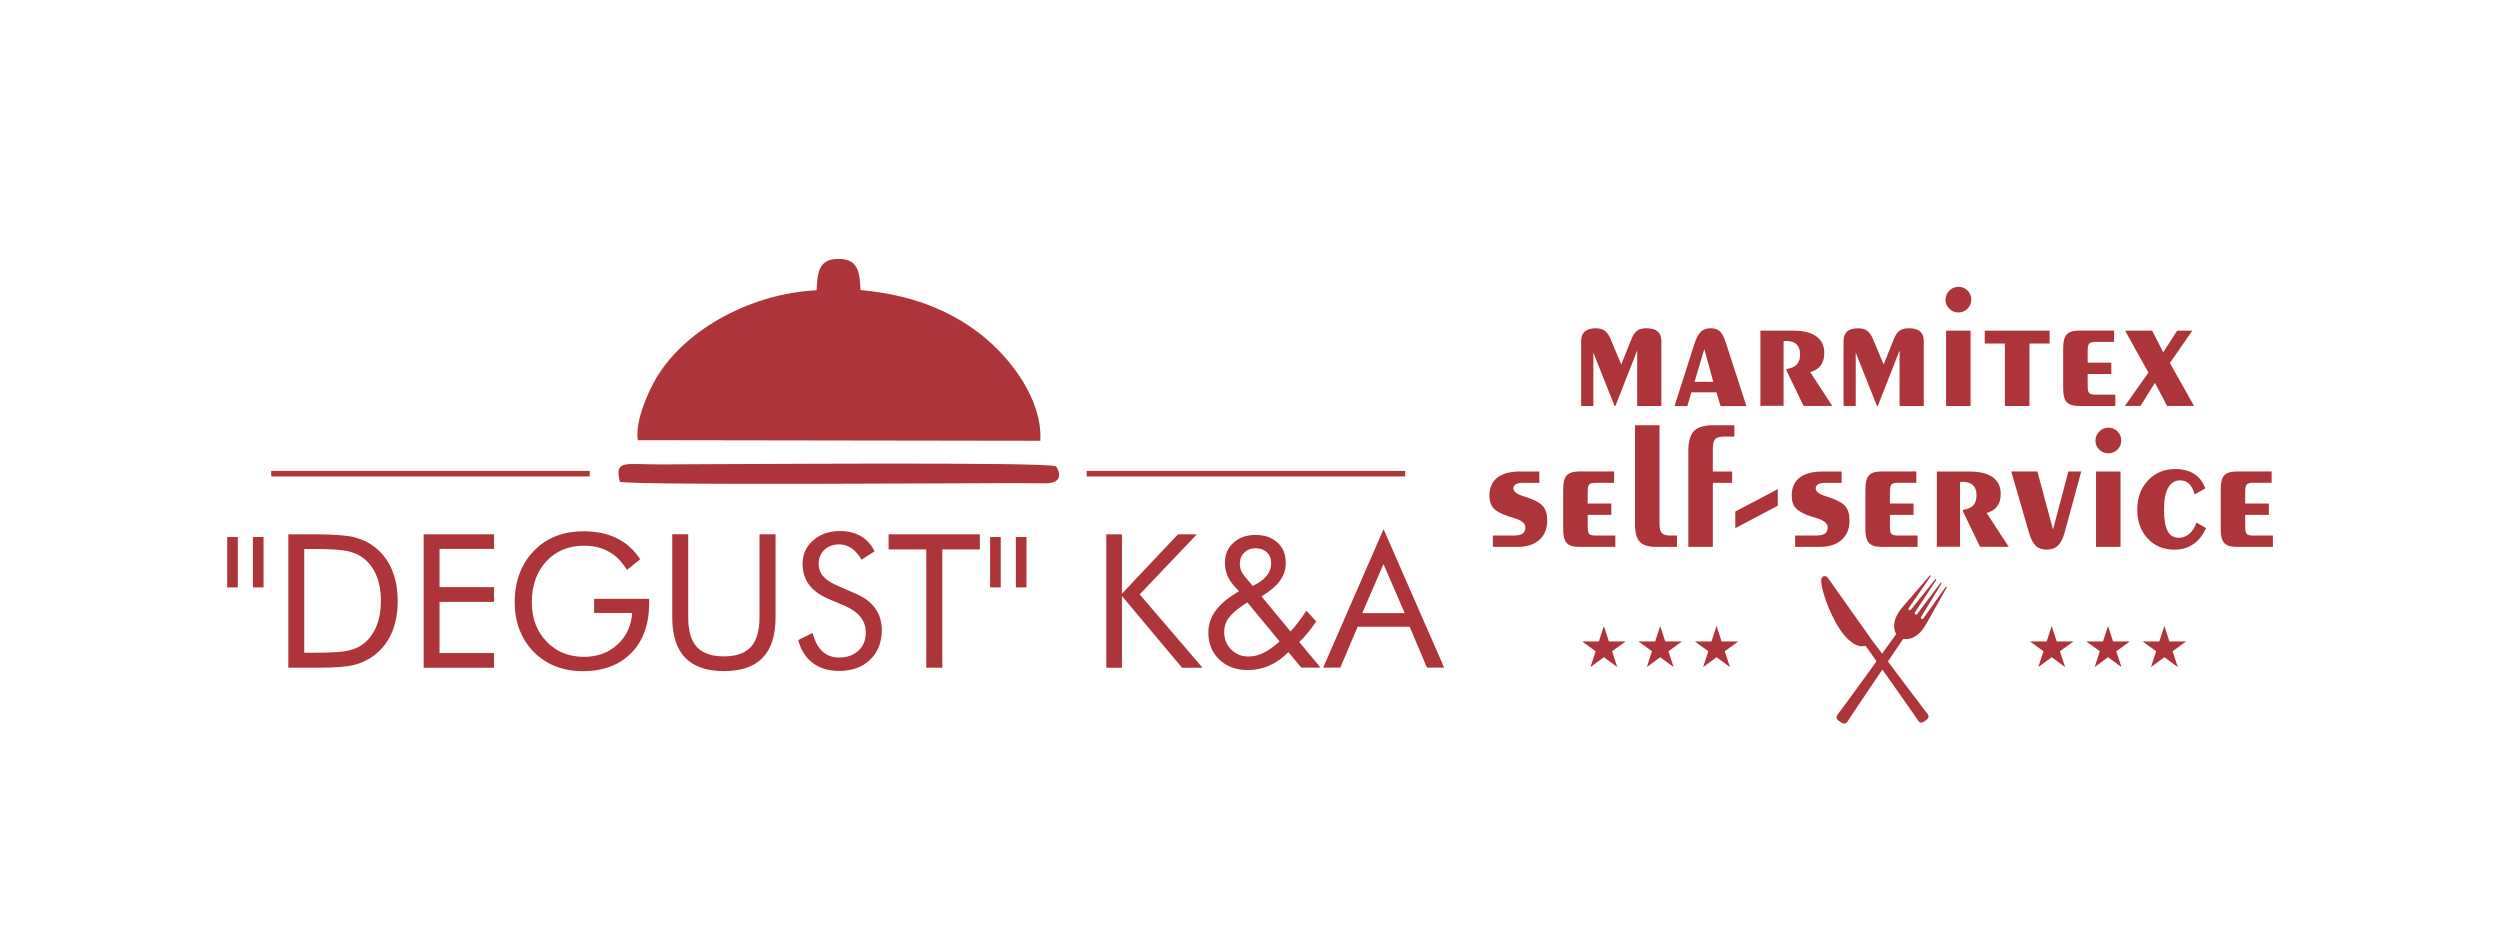 <?xml version="1.0" encoding="UTF-8"?>
<!DOCTYPE svg PUBLIC "-//W3C//DTD SVG 1.0//EN" "http://www.w3.org/TR/2001/REC-SVG-20010904/DTD/svg10.dtd">
<!-- Creator: CorelDRAW 2020 (64 Bit) -->
<svg xmlns="http://www.w3.org/2000/svg" xml:space="preserve" width="58.161mm" height="22.074mm" version="1.0" style="shape-rendering:geometricPrecision; text-rendering:geometricPrecision; image-rendering:optimizeQuality; fill-rule:evenodd; clip-rule:evenodd"
viewBox="0 0 322.59 122.44"
 xmlns:xlink="http://www.w3.org/1999/xlink"
 xmlns:xodm="http://www.corel.com/coreldraw/odm/2003">
 <defs>
  <style type="text/css">
   <![CDATA[
    .fil0 {fill:none}
    .fil2 {fill:#AD3438}
    .fil1 {fill:#AD3438;fill-rule:nonzero}
   ]]>
  </style>
 </defs>
 <g id="Camada_x0020_1">
  <g id="_2426947010704">
   <rect class="fil0" x="0" y="-0" width="322.59" height="118.12"/>
   <rect class="fil0" x="0" y="4.31" width="322.59" height="118.12"/>
   <g>
    <path class="fil1" d="M34 69.3l0 6.5 -1.37 0 0 -6.5 1.37 0zm-3.32 0l0 6.5 -1.37 0 0 -6.5 1.37 0z"/>
    <path id="1" class="fil1" d="M39.27 84.23l1.3 0c2.11,0 3.58,-0.09 4.39,-0.28 0.81,-0.18 1.49,-0.5 2.03,-0.95 0.71,-0.59 1.24,-1.34 1.61,-2.27 0.37,-0.93 0.55,-1.99 0.55,-3.19 0,-1.2 -0.18,-2.26 -0.55,-3.18 -0.36,-0.91 -0.9,-1.67 -1.62,-2.26 -0.54,-0.45 -1.23,-0.77 -2.06,-0.97 -0.83,-0.19 -2.29,-0.29 -4.37,-0.29l-1.3 0 0 13.38zm-2.07 1.93l0 -17.21 3.31 0c2.44,0 4.16,0.12 5.16,0.37 1,0.25 1.88,0.66 2.63,1.24 0.99,0.76 1.74,1.73 2.25,2.92 0.51,1.18 0.76,2.55 0.76,4.09 0,1.54 -0.25,2.89 -0.76,4.07 -0.51,1.18 -1.26,2.15 -2.25,2.91 -0.75,0.58 -1.61,0.99 -2.57,1.24 -0.96,0.25 -2.46,0.37 -4.49,0.37l-0.74 0 -3.31 0z"/>
    <path id="2" class="fil1" d="M132.45 69.3l0 6.5 -1.37 0 0 -6.5 1.37 0zm-3.32 0l0 6.5 -1.37 0 0 -6.5 1.37 0z"/>
    <path id="3" class="fil1" d="M142.75 86.16l0 -17.21 2.02 0 0 7.66 7.23 -7.66 2.44 0 -7.38 7.75 8.11 9.47 -2.64 0 -7.76 -9.26 0 9.26 -2.02 0z"/>
    <path id="4" class="fil1" d="M165.11 82.76l-4.16 -5.03 -0.51 0.34c-0.94,0.64 -1.59,1.22 -1.95,1.74 -0.36,0.52 -0.53,1.09 -0.53,1.73 0,0.91 0.3,1.67 0.9,2.27 0.6,0.61 1.35,0.91 2.25,0.91 0.64,0 1.28,-0.16 1.93,-0.47 0.65,-0.31 1.34,-0.81 2.07,-1.48zm-3.44 -7.15l0.75 -0.43c0.53,-0.33 0.93,-0.7 1.2,-1.12 0.27,-0.41 0.41,-0.87 0.41,-1.36 0,-0.59 -0.18,-1.06 -0.55,-1.42 -0.37,-0.36 -0.86,-0.53 -1.47,-0.53 -0.59,0 -1.08,0.19 -1.46,0.57 -0.38,0.37 -0.57,0.85 -0.57,1.43 0,0.29 0.05,0.57 0.16,0.85 0.1,0.27 0.26,0.53 0.46,0.77l1.06 1.26zm6.24 10.54l-1.66 -2c-0.76,0.77 -1.58,1.34 -2.44,1.73 -0.87,0.39 -1.8,0.58 -2.79,0.58 -1.52,0 -2.75,-0.45 -3.69,-1.35 -0.94,-0.9 -1.41,-2.07 -1.41,-3.51 0,-1.03 0.33,-1.97 0.98,-2.85 0.65,-0.87 1.65,-1.69 2.97,-2.45l-0.71 -0.79c-0.38,-0.45 -0.65,-0.9 -0.83,-1.37 -0.18,-0.46 -0.27,-0.96 -0.27,-1.5 0,-1.07 0.36,-1.93 1.1,-2.6 0.73,-0.67 1.68,-1.01 2.85,-1.01 1.18,0 2.13,0.33 2.84,0.99 0.71,0.66 1.06,1.53 1.06,2.62 0,0.85 -0.25,1.61 -0.75,2.3 -0.5,0.69 -1.29,1.36 -2.38,2.02l3.75 4.53c0.31,-0.34 0.64,-0.74 0.98,-1.18 0.34,-0.44 0.69,-0.94 1.07,-1.5l1.26 1.38c-0.34,0.51 -0.69,0.98 -1.05,1.42 -0.36,0.45 -0.75,0.86 -1.14,1.24l2.75 3.3 -2.48 0z"/>
    <path id="5" class="fil1" d="M178.52 72.79l-2.74 6.33 5.48 0 -2.74 -6.33zm0 -4.53l7.83 17.89 -2.22 0 -2.23 -5.27 -6.72 0 -2.23 5.27 -2.21 0 7.8 -17.89z"/>
    <path id="6" class="fil1" d="M54.66 86.16l0 -17.21 9.08 0 0 1.88 -7.03 0 0 4.94 7.03 0 0 1.9 -7.03 0 0 6.6 7.03 0 0 1.9 -9.08 0z"/>
    <path id="7" class="fil1" d="M76.66 77.27l7.1 0 0 0.57c0,2.71 -0.77,4.85 -2.3,6.42 -1.54,1.57 -3.64,2.35 -6.29,2.35 -0.81,0 -1.58,-0.08 -2.31,-0.26 -0.73,-0.17 -1.41,-0.43 -2.03,-0.75 -1.41,-0.77 -2.5,-1.85 -3.27,-3.21 -0.77,-1.37 -1.15,-2.92 -1.15,-4.66 0,-1.43 0.23,-2.73 0.69,-3.88 0.46,-1.16 1.15,-2.17 2.08,-3.05 0.77,-0.74 1.68,-1.3 2.7,-1.67 1.03,-0.38 2.16,-0.57 3.41,-0.57 1.65,0 3.09,0.3 4.3,0.9 1.22,0.6 2.22,1.5 3.02,2.71l-1.72 1.38c-0.62,-1.04 -1.39,-1.83 -2.31,-2.35 -0.92,-0.52 -2,-0.78 -3.22,-0.78 -2,0 -3.62,0.67 -4.87,2.02 -1.25,1.35 -1.87,3.11 -1.87,5.29 0,2.05 0.63,3.74 1.9,5.06 1.26,1.32 2.88,1.97 4.83,1.97 1.72,0 3.16,-0.52 4.31,-1.57 1.15,-1.05 1.79,-2.41 1.91,-4.09l-4.91 0 0 -1.83z"/>
    <path id="8" class="fil1" d="M86.73 68.94l2.07 0 0 10.71c0,1.74 0.37,3.02 1.11,3.83 0.74,0.81 1.9,1.22 3.49,1.22 1.58,0 2.74,-0.41 3.49,-1.22 0.74,-0.81 1.11,-2.09 1.11,-3.83l0 -10.71 2.07 0 0 10.71c0,2.33 -0.55,4.07 -1.66,5.22 -1.11,1.16 -2.78,1.73 -5.01,1.73 -2.23,0 -3.89,-0.58 -5,-1.73 -1.11,-1.16 -1.66,-2.9 -1.66,-5.22l0 -10.71z"/>
    <path id="9" class="fil1" d="M110.4 76.6c1.12,0.48 1.97,1.11 2.53,1.9 0.57,0.79 0.85,1.73 0.85,2.81 0,1.58 -0.51,2.86 -1.51,3.82 -1.01,0.97 -2.34,1.45 -4,1.45 -1.36,0 -2.49,-0.34 -3.41,-1.04 -0.91,-0.69 -1.53,-1.68 -1.86,-2.95l1.86 -0.92c0.25,1.04 0.67,1.83 1.24,2.37 0.57,0.54 1.3,0.81 2.17,0.81 1.03,0 1.86,-0.3 2.5,-0.89 0.63,-0.59 0.95,-1.36 0.95,-2.31 0,-0.77 -0.22,-1.44 -0.67,-2.01 -0.44,-0.57 -1.11,-1.05 -2,-1.44l-2.09 -0.89c-1.14,-0.48 -2,-1.09 -2.56,-1.85 -0.56,-0.75 -0.84,-1.65 -0.84,-2.7 0,-1.22 0.45,-2.24 1.36,-3.03 0.91,-0.8 2.07,-1.2 3.48,-1.2 1.03,0 1.93,0.22 2.68,0.66 0.76,0.44 1.35,1.09 1.77,1.95l-1.69 1.08c-0.38,-0.67 -0.81,-1.16 -1.29,-1.48 -0.48,-0.33 -1.02,-0.49 -1.62,-0.49 -0.77,0 -1.4,0.24 -1.89,0.71 -0.49,0.47 -0.73,1.07 -0.73,1.8 0,0.61 0.19,1.14 0.57,1.58 0.37,0.45 0.96,0.84 1.75,1.19l2.46 1.08z"/>
    <path id="10" class="fil1" d="M119.52 86.16l0 -15.26 -4.86 0 0 -1.95 11.77 0 0 1.95 -4.84 0 0 15.26 -2.07 0z"/>
    <g>
     <path class="fil1" d="M204.03 52.39l0 -8.39c0,-0.55 0.16,-0.96 0.47,-1.23 0.31,-0.27 0.79,-0.41 1.41,-0.41 0.5,0 0.89,0.11 1.19,0.34 0.29,0.22 0.56,0.62 0.79,1.19l1.31 3.15 1.26 -3.15c0.23,-0.58 0.48,-0.99 0.77,-1.2 0.28,-0.22 0.69,-0.33 1.23,-0.33 0.64,0 1.12,0.13 1.44,0.41 0.32,0.27 0.48,0.68 0.48,1.23l0 8.39 -3.12 0 0 -7.17 -2.81 7.17 -0.11 0 -2.74 -6.89 0 6.89 -1.57 0z"/>
     <path id="1" class="fil1" d="M216.08 52.39l2.53 -7.92c0.25,-0.79 0.54,-1.34 0.85,-1.65 0.32,-0.31 0.75,-0.46 1.29,-0.46 0.51,0 0.9,0.13 1.19,0.41 0.28,0.27 0.55,0.79 0.79,1.55l2.62 8.08 -3.33 0 -0.53 -1.77 -3.24 0 -0.52 1.77 -1.66 0zm2.58 -3.12l2.42 0 -1.16 -4.22 -1.26 4.22z"/>
     <path id="2" class="fil1" d="M227.16 52.39l0 -9.72 4.24 0c1.31,0 2.3,0.25 2.98,0.74 0.68,0.49 1.02,1.21 1.02,2.15 0,0.65 -0.15,1.18 -0.45,1.59 -0.3,0.41 -0.76,0.7 -1.37,0.86l2.85 4.37 -3.7 0 -2.21 -4.58 0 -0.18c0.61,-0.09 1.05,-0.28 1.34,-0.59 0.28,-0.3 0.42,-0.74 0.42,-1.3 0,-0.57 -0.15,-1 -0.45,-1.29 -0.3,-0.29 -0.74,-0.44 -1.33,-0.44 -0.09,0 -0.16,0 -0.21,0 -0.05,0 -0.1,0.01 -0.14,0.02l0 8.35 -2.98 0z"/>
     <path id="3" class="fil1" d="M237.89 52.39l0 -8.39c0,-0.55 0.16,-0.96 0.47,-1.23 0.31,-0.27 0.79,-0.41 1.41,-0.41 0.5,0 0.89,0.11 1.19,0.34 0.29,0.22 0.56,0.62 0.79,1.19l1.31 3.15 1.26 -3.15c0.23,-0.58 0.48,-0.99 0.77,-1.2 0.28,-0.22 0.69,-0.33 1.23,-0.33 0.64,0 1.12,0.13 1.44,0.41 0.32,0.27 0.48,0.68 0.48,1.23l0 8.39 -3.12 0 0 -7.17 -2.81 7.17 -0.11 0 -2.74 -6.89 0 6.89 -1.57 0z"/>
     <path id="4" class="fil1" d="M251.12 52.39l0 -9.72 3.16 0 0 9.72 -3.16 0zm-0.07 -13.71c0,-0.46 0.16,-0.85 0.49,-1.18 0.33,-0.33 0.71,-0.49 1.17,-0.49 0.47,0 0.86,0.16 1.18,0.48 0.32,0.32 0.48,0.71 0.48,1.18 0,0.46 -0.16,0.85 -0.49,1.17 -0.33,0.32 -0.72,0.48 -1.18,0.48 -0.46,0 -0.85,-0.16 -1.17,-0.49 -0.33,-0.33 -0.49,-0.71 -0.49,-1.17z"/>
     <path id="5" class="fil1" d="M258.71 52.39l0 -8.06 -2.6 0 0 -1.66 8.37 0 0 1.66 -2.6 0 0 8.06 -3.16 0z"/>
     <path id="6" class="fil1" d="M268.28 52.39c-0.75,0 -1.28,-0.16 -1.59,-0.5 -0.31,-0.33 -0.46,-0.91 -0.46,-1.73l0 -5.27c0,-0.82 0.15,-1.39 0.46,-1.73 0.31,-0.33 0.84,-0.5 1.59,-0.5l4.52 0 0 1.46 -2.4 0c-0.4,0 -0.67,0.07 -0.81,0.22 -0.13,0.15 -0.2,0.44 -0.2,0.87l0 1.59 3.05 0 0 1.46 -3.05 0 0 1.62c0,0.42 0.07,0.7 0.2,0.84 0.13,0.14 0.4,0.21 0.81,0.21l2.56 0 0 1.46 -4.68 0z"/>
     <path id="7" class="fil1" d="M274.19 52.39l3.04 -4.31 -3.01 -5.41 3.49 0 1.43 2.8 1.8 -2.8 1.95 0 -2.89 4.17 3.11 5.54 -3.47 0 -1.57 -2.98 -1.86 2.98 -2.01 0z"/>
     <path class="fil1" d="M192.63 70.57l0 -1.46 2.58 0c0.6,0 1.02,-0.08 1.26,-0.25 0.24,-0.16 0.36,-0.44 0.36,-0.83 0,-0.5 -0.49,-0.89 -1.46,-1.18 -0.29,-0.09 -0.52,-0.16 -0.69,-0.21 -0.95,-0.31 -1.61,-0.67 -1.96,-1.06 -0.35,-0.39 -0.53,-0.93 -0.53,-1.61 0,-1.02 0.33,-1.79 1,-2.32 0.67,-0.53 1.64,-0.8 2.91,-0.8l2.53 0 0 1.46 -2.19 0c-0.36,0 -0.64,0.06 -0.85,0.19 -0.21,0.13 -0.31,0.31 -0.31,0.53 0,0.4 0.43,0.73 1.28,1 0.19,0.06 0.33,0.11 0.43,0.14 1.04,0.34 1.74,0.72 2.11,1.15 0.36,0.43 0.55,1.04 0.55,1.82 0,1.07 -0.33,1.9 -1,2.51 -0.67,0.61 -1.59,0.92 -2.77,0.92l-3.23 0z"/>
     <path id="1" class="fil1" d="M203.76 70.57c-0.75,0 -1.28,-0.16 -1.59,-0.5 -0.31,-0.33 -0.46,-0.91 -0.46,-1.73l0 -5.27c0,-0.82 0.15,-1.39 0.46,-1.73 0.31,-0.33 0.84,-0.5 1.59,-0.5l4.52 0 0 1.46 -2.4 0c-0.4,0 -0.67,0.07 -0.81,0.22 -0.13,0.15 -0.2,0.44 -0.2,0.87l0 1.59 3.05 0 0 1.46 -3.05 0 0 1.62c0,0.42 0.07,0.7 0.2,0.84 0.13,0.14 0.4,0.21 0.81,0.21l2.56 0 0 1.46 -4.68 0z"/>
     <path id="2" class="fil1" d="M214.14 67.57c0,0.6 0.1,1.01 0.3,1.22 0.2,0.21 0.59,0.32 1.16,0.32l0.79 0 0 1.46 -2.69 0c-1,0 -1.7,-0.22 -2.11,-0.65 -0.4,-0.43 -0.61,-1.2 -0.61,-2.31l0 -12.73 3.16 0 0 12.68z"/>
     <path id="3" class="fil1" d="M217.85 58.34c0,-1.29 0.24,-2.19 0.71,-2.7 0.47,-0.5 1.29,-0.76 2.46,-0.76l2.78 0 0 1.46 -1.32 0c-0.57,0 -0.96,0.11 -1.16,0.33 -0.2,0.21 -0.3,0.62 -0.3,1.22l0 2.96 2.49 0 0 1.46 -2.49 0 0 8.26 -3.16 0 0 -12.23z"/>
     <path id="4" class="fil1" d="M223.92 68.15l0 -2.14 5.48 -2.89 0 2.14 -5.48 2.89z"/>
     <path id="5" class="fil1" d="M231.64 70.57l0 -1.46 2.58 0c0.6,0 1.02,-0.08 1.26,-0.25 0.24,-0.16 0.36,-0.44 0.36,-0.83 0,-0.5 -0.49,-0.89 -1.46,-1.18 -0.29,-0.09 -0.52,-0.16 -0.69,-0.21 -0.95,-0.31 -1.61,-0.67 -1.96,-1.06 -0.35,-0.39 -0.53,-0.93 -0.53,-1.61 0,-1.02 0.33,-1.79 1,-2.32 0.67,-0.53 1.64,-0.8 2.91,-0.8l2.53 0 0 1.46 -2.19 0c-0.36,0 -0.64,0.06 -0.85,0.19 -0.21,0.13 -0.31,0.31 -0.31,0.53 0,0.4 0.43,0.73 1.28,1 0.19,0.06 0.33,0.11 0.43,0.14 1.04,0.34 1.74,0.72 2.11,1.15 0.36,0.43 0.55,1.04 0.55,1.82 0,1.07 -0.33,1.9 -1,2.51 -0.67,0.61 -1.59,0.92 -2.77,0.92l-3.23 0z"/>
     <path id="6" class="fil1" d="M242.76 70.57c-0.75,0 -1.28,-0.16 -1.59,-0.5 -0.31,-0.33 -0.46,-0.91 -0.46,-1.73l0 -5.27c0,-0.82 0.15,-1.39 0.46,-1.73 0.31,-0.33 0.84,-0.5 1.59,-0.5l4.52 0 0 1.46 -2.4 0c-0.4,0 -0.67,0.07 -0.81,0.22 -0.13,0.15 -0.2,0.44 -0.2,0.87l0 1.59 3.05 0 0 1.46 -3.05 0 0 1.62c0,0.42 0.07,0.7 0.2,0.84 0.13,0.14 0.4,0.21 0.81,0.21l2.56 0 0 1.46 -4.68 0z"/>
     <path id="7" class="fil1" d="M249.93 70.57l0 -9.72 4.24 0c1.31,0 2.3,0.25 2.98,0.74 0.68,0.49 1.02,1.21 1.02,2.15 0,0.65 -0.15,1.18 -0.45,1.59 -0.3,0.41 -0.76,0.7 -1.37,0.86l2.85 4.37 -3.7 0 -2.21 -4.58 0 -0.18c0.61,-0.09 1.05,-0.28 1.34,-0.59 0.28,-0.3 0.42,-0.74 0.42,-1.3 0,-0.57 -0.15,-1 -0.45,-1.29 -0.3,-0.29 -0.74,-0.44 -1.33,-0.44 -0.09,0 -0.16,0 -0.21,0 -0.05,0 -0.1,0.01 -0.14,0.02l0 8.35 -2.98 0z"/>
     <path id="8" class="fil1" d="M268.56 60.85l-2.14 7.85c-0.21,0.79 -0.5,1.36 -0.86,1.7 -0.36,0.35 -0.84,0.52 -1.44,0.52 -0.61,0 -1.08,-0.16 -1.43,-0.49 -0.35,-0.33 -0.64,-0.89 -0.88,-1.71l-2.28 -7.88 3.37 0 2.02 7.49 1.98 -7.49 1.66 0z"/>
     <path id="9" class="fil1" d="M270.47 70.57l0 -9.72 3.16 0 0 9.72 -3.16 0zm-0.07 -13.71c0,-0.46 0.16,-0.85 0.49,-1.18 0.33,-0.33 0.71,-0.49 1.17,-0.49 0.47,0 0.86,0.16 1.18,0.48 0.32,0.32 0.48,0.71 0.48,1.18 0,0.46 -0.16,0.85 -0.49,1.17 -0.33,0.32 -0.72,0.48 -1.18,0.48 -0.46,0 -0.85,-0.16 -1.17,-0.49 -0.33,-0.33 -0.49,-0.71 -0.49,-1.17z"/>
     <path id="10" class="fil1" d="M284.67 68.15c-0.41,0.9 -0.96,1.59 -1.65,2.07 -0.7,0.48 -1.5,0.71 -2.42,0.71 -1.42,0 -2.57,-0.48 -3.47,-1.44 -0.89,-0.96 -1.34,-2.2 -1.34,-3.73 0,-1.53 0.46,-2.79 1.39,-3.77 0.92,-0.98 2.09,-1.46 3.51,-1.46 0.98,0 1.79,0.21 2.45,0.63 0.66,0.42 1.13,1.04 1.42,1.86l-1.37 0.79c-0.15,-0.61 -0.39,-1.06 -0.7,-1.37 -0.31,-0.3 -0.7,-0.45 -1.15,-0.45 -0.68,0 -1.2,0.31 -1.56,0.95 -0.36,0.63 -0.54,1.55 -0.54,2.76 0,1.29 0.15,2.23 0.46,2.82 0.31,0.59 0.8,0.88 1.47,0.88 0.5,0 0.95,-0.18 1.36,-0.53 0.41,-0.36 0.71,-0.84 0.89,-1.44l1.25 0.72z"/>
     <path id="11" class="fil1" d="M288.61 70.57c-0.75,0 -1.28,-0.16 -1.59,-0.5 -0.31,-0.33 -0.46,-0.91 -0.46,-1.73l0 -5.27c0,-0.82 0.15,-1.39 0.46,-1.73 0.31,-0.33 0.84,-0.5 1.59,-0.5l4.52 0 0 1.46 -2.4 0c-0.4,0 -0.67,0.07 -0.81,0.22 -0.13,0.15 -0.2,0.44 -0.2,0.87l0 1.59 3.05 0 0 1.46 -3.05 0 0 1.62c0,0.42 0.07,0.7 0.2,0.84 0.13,0.14 0.4,0.21 0.81,0.21l2.56 0 0 1.46 -4.68 0z"/>
     <g>
      <g>
       <path class="fil2" d="M206.95 80.74l0.66 2.04 2.15 -0 -1.74 1.26 0.67 2.04 -1.73 -1.27 -1.73 1.27 0.67 -2.04 -1.74 -1.26 2.15 0 0.66 -2.04z"/>
       <path class="fil2" d="M214.22 80.74l0.66 2.04 2.15 -0 -1.74 1.26 0.67 2.04 -1.73 -1.27 -1.73 1.27 0.67 -2.04 -1.74 -1.26 2.15 0 0.66 -2.04z"/>
       <path class="fil2" d="M221.49 80.74l0.66 2.04 2.15 -0 -1.74 1.26 0.67 2.04 -1.73 -1.27 -1.73 1.27 0.67 -2.04 -1.74 -1.26 2.15 0 0.66 -2.04z"/>
      </g>
      <g>
       <path class="fil2" d="M264.74 80.74l0.66 2.04 2.15 -0 -1.74 1.26 0.67 2.04 -1.73 -1.27 -1.73 1.27 0.67 -2.04 -1.74 -1.26 2.15 0 0.66 -2.04z"/>
       <path class="fil2" d="M272.01 80.74l0.66 2.04 2.15 -0 -1.74 1.26 0.67 2.04 -1.73 -1.27 -1.73 1.27 0.67 -2.04 -1.74 -1.26 2.15 0 0.66 -2.04z"/>
       <path class="fil2" d="M279.28 80.74l0.66 2.04 2.15 -0 -1.74 1.26 0.67 2.04 -1.73 -1.27 -1.73 1.27 0.67 -2.04 -1.74 -1.26 2.15 0 0.66 -2.04z"/>
      </g>
      <path class="fil1" d="M249.02 74.26c0.05,-0.06 0.17,0.02 0.12,0.09l-2.83 4.1c-0.15,0.22 0.13,0.42 0.29,0.2l3.12 -3.9c0.05,-0.07 0.17,0.02 0.12,0.09l-2.73 4.17c-0.08,0.11 -0.04,0.22 0.03,0.27 0.08,0.06 0.19,0.05 0.26,-0.06l2.99 -3.99c0.05,-0.07 0.17,0.02 0.12,0.09l-2.6 4.26c-0.15,0.22 0.13,0.42 0.29,0.2l2.88 -4.06c0.05,-0.07 0.17,0.02 0.12,0.09 0,0 -2.09,3.72 -2.45,4.37 -0.43,0.78 -0.9,1.52 -1.69,1.98 -0.43,0.25 -0.93,0.37 -1.48,0.29 -1.63,2.39 -6.06,8.92 -7.22,10.71 -0.15,0.23 -0.45,0.28 -0.68,0.13l-0.49 -0.34c-0.22,-0.16 -0.27,-0.46 -0.11,-0.68 1.29,-1.7 5.91,-8.09 7.6,-10.44 -0.27,-0.49 -0.32,-1 -0.23,-1.49 0.16,-0.9 0.69,-1.59 1.28,-2.27 0.48,-0.55 3.27,-3.79 3.27,-3.79z"/>
      <path class="fil1" d="M235.88 74.57c-0.26,-0.36 -0.92,-0.36 -0.88,0.47 0.07,1.23 1.09,4.12 2.31,6.01 0.97,1.51 2.26,2.64 3.42,2.28 1.94,2.77 5.95,8.39 6.83,9.72 0.14,0.22 0.43,0.26 0.64,0.11l0.46 -0.33c0.21,-0.15 0.26,-0.44 0.1,-0.65 -0.98,-1.26 -5.13,-6.79 -7.15,-9.5 -0.76,-1.03 -5.54,-7.84 -5.74,-8.11z"/>
     </g>
    </g>
    <g>
     <rect class="fil2" x="34.99" y="60.77" width="41.1" height="0.71"/>
     <rect class="fil2" x="140.22" y="60.77" width="41.1" height="0.71"/>
     <path class="fil2" d="M105.37 37.46c-8.11,0.38 -16.72,4.77 -20.63,11.22 -0.96,1.58 -2.85,5.62 -2.44,8.12l51.94 0.08c0.28,-5.27 -3.76,-10.61 -7.56,-13.63 -4.18,-3.32 -9.33,-5.26 -15.65,-5.82 -0.11,-2.17 -0.19,-4.04 -2.86,-4.02 -2.51,0.01 -2.69,1.68 -2.8,4.06z"/>
     <path class="fil2" d="M79.98 62.17c1.88,0.48 44.54,0.17 51.17,0.17 1.25,0 2.58,0.05 3.82,0.03 2.73,-0.06 1.35,-2.14 1.3,-2.18 -0.65,-0.62 -43.47,-0.27 -51.08,-0.26 -4.72,0 -5.89,-0.61 -5.21,2.24z"/>
     <path class="fil2" d="M84.99 55.14c3.18,-0.21 1.2,0.51 3.62,-4.41 2.58,-5.22 8.53,-8.31 14.09,-10.16 -2.1,-1.41 -10.14,3.48 -11.47,4.48 -2.1,1.59 -6.54,6.52 -6.24,10.08z"/>
    </g>
   </g>
  </g>
 </g>
</svg>
